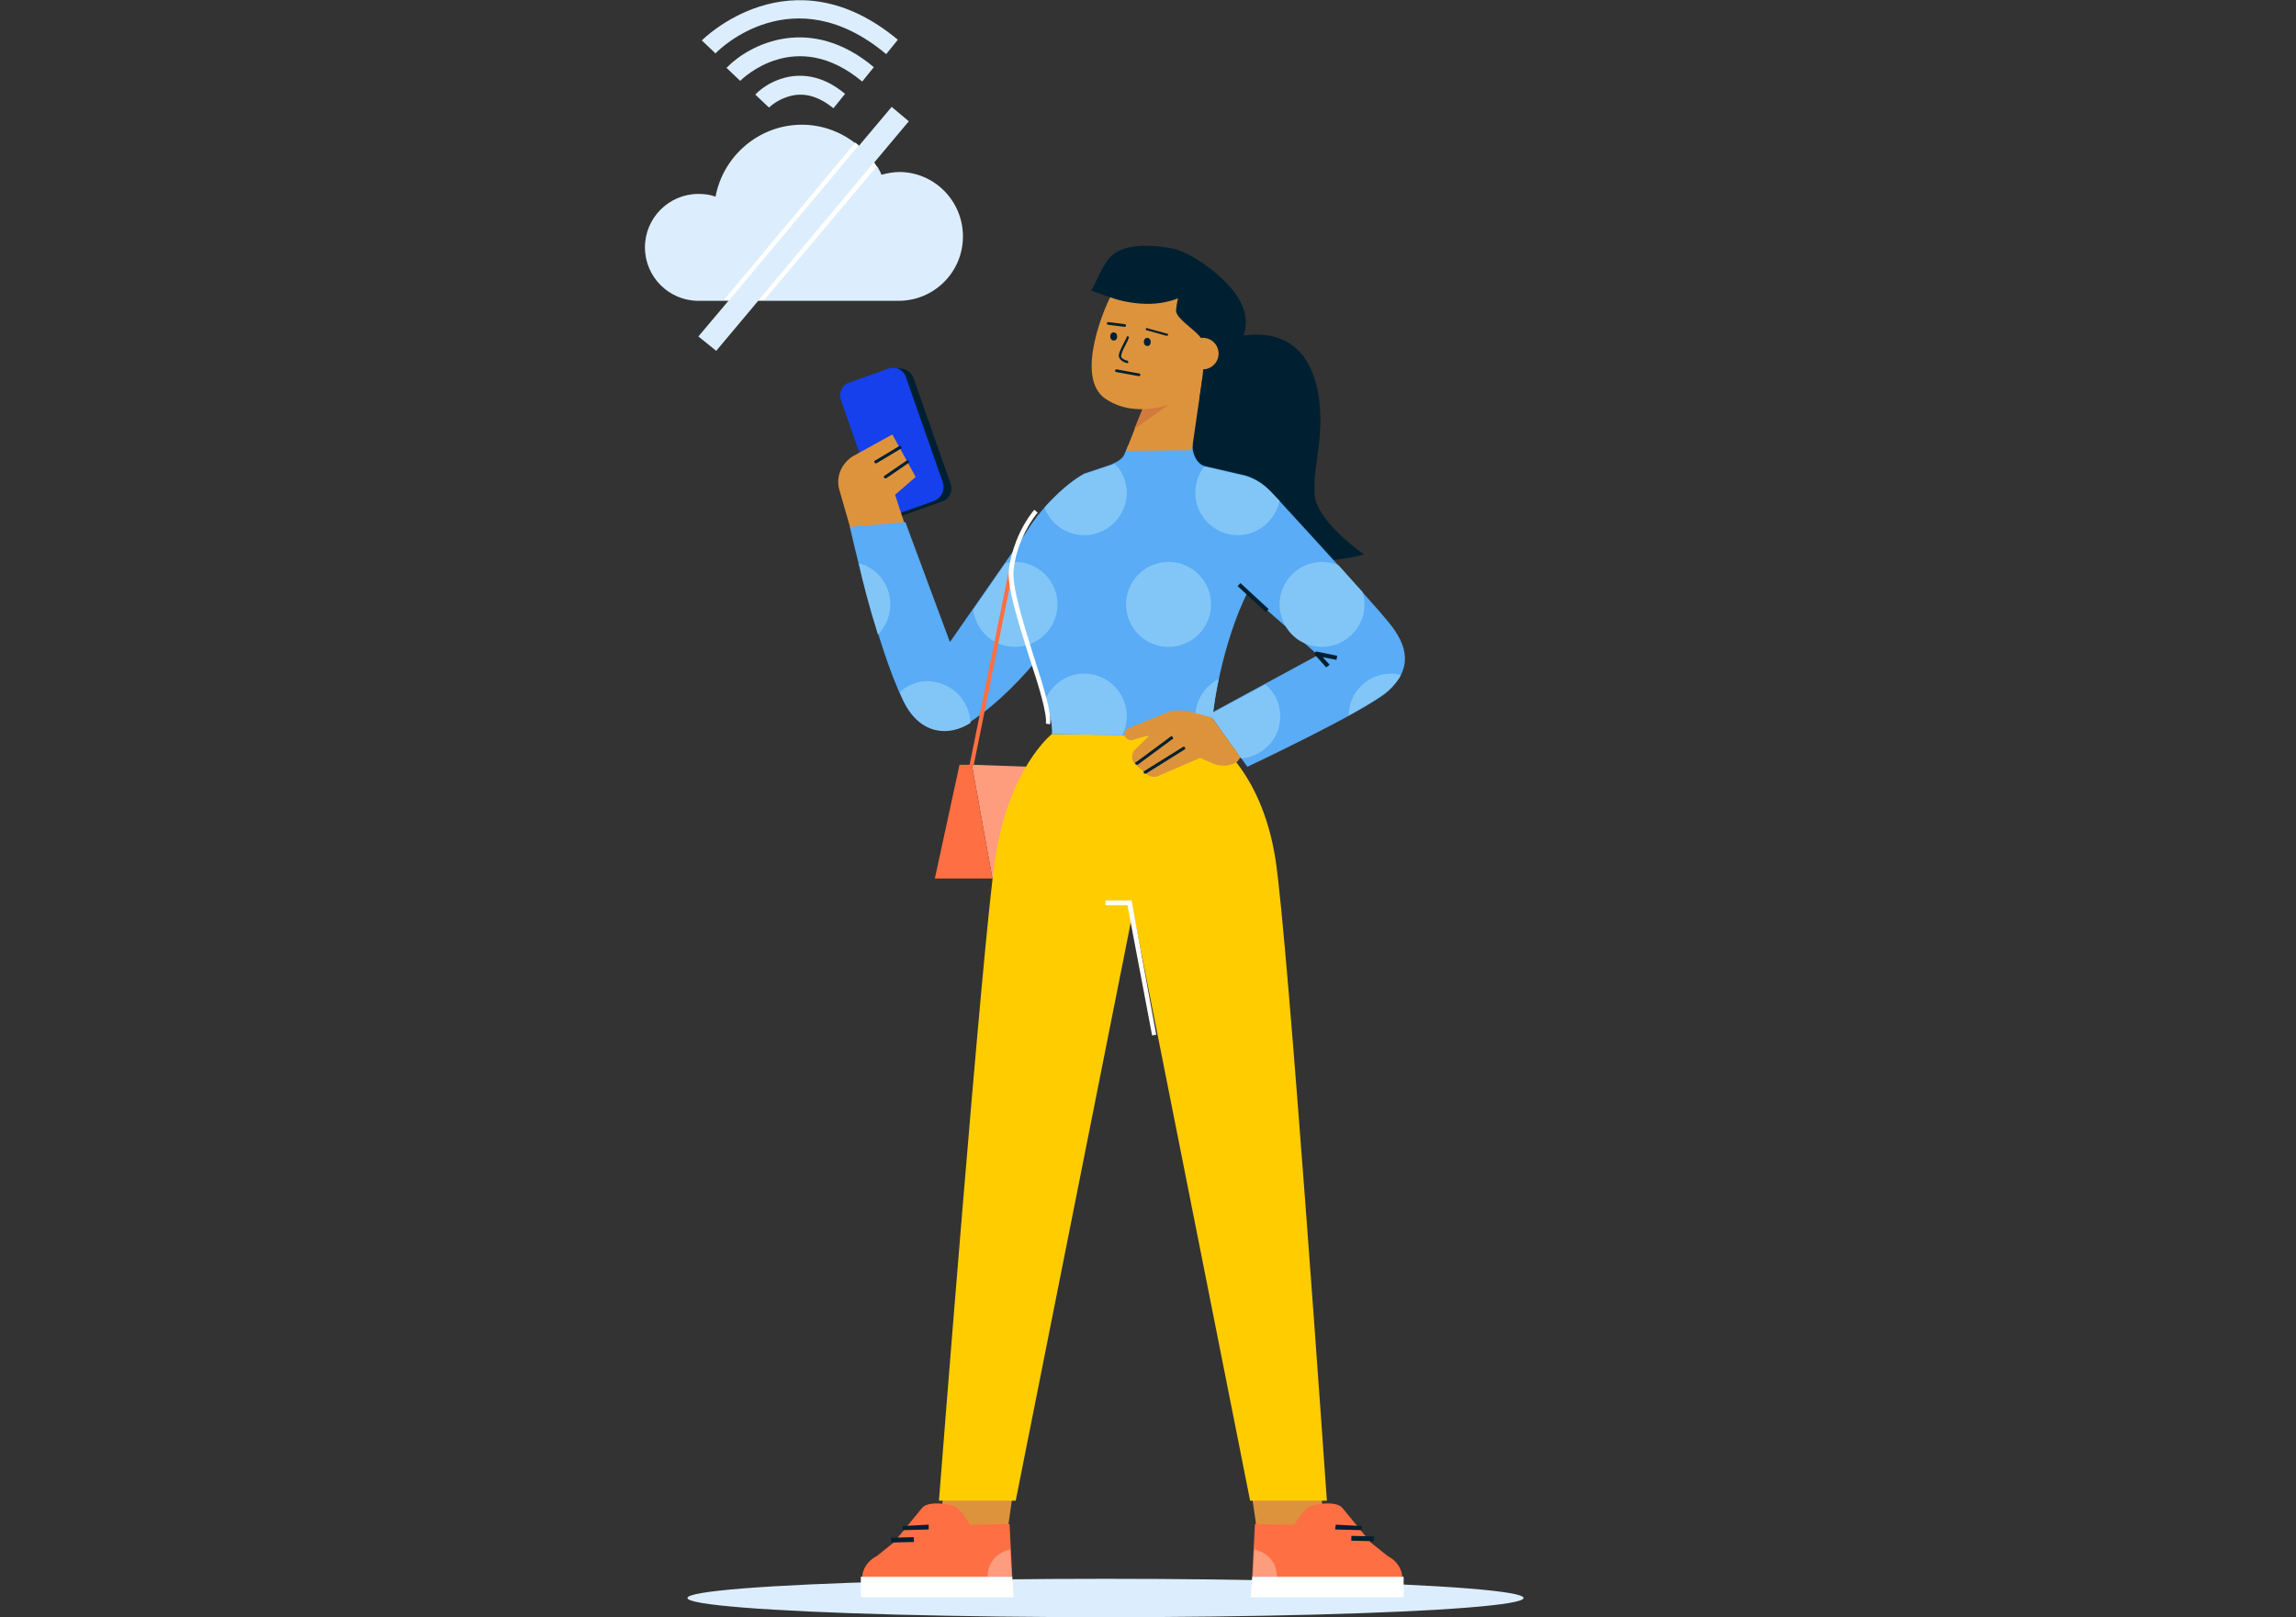 <?xml version="1.0" encoding="utf-8"?>
<!-- Generator: Adobe Illustrator 24.3.0, SVG Export Plug-In . SVG Version: 6.00 Build 0)  -->
<svg version="1.1" id="Layer_1" xmlns="http://www.w3.org/2000/svg" xmlns:xlink="http://www.w3.org/1999/xlink" x="0px" y="0px"
	 viewBox="0 0 335 236" style="enable-background:new 0 0 335 236;" xml:space="preserve">
<rect x="0" y="0" width="335" height="236" fill="#333333" stroke="none"/>
<style type="text/css">
	.st0{fill:#DCEEFD;}
	.st1{fill:#002031;}
	.st2{fill:#DD933C;}
	.st3{fill:#FE6F43;}
	.st4{fill:#FE9C7E;}
	.st5{fill:#FFFFFF;}
	.st6{fill:#1540EB;}
	.st7{fill:#59ACF5;}
	.st8{fill:#FFCC00;}
	.st9{fill:#82C6F8;}
	.st10{fill:#D2793C;}
	.st11{fill:#1BC1D7;}
	.st12{fill:#F4C9DB;}
	.st13{fill:#104A4A;}
	.st14{fill:#F48D91;}
	.st15{fill:#22AEC3;}
	.st16{fill:#EDA7C5;}
	.st17{fill:#237978;}
	.st18{fill:#C8915C;}
	.st19{fill-rule:evenodd;clip-rule:evenodd;fill:#F4C9DB;}
	.st20{fill-rule:evenodd;clip-rule:evenodd;fill:#1540EB;}
	.st21{fill-rule:evenodd;clip-rule:evenodd;fill:#59ACF5;}
	.st22{fill:#1D1D1B;}
	.st23{fill-rule:evenodd;clip-rule:evenodd;fill:#A87A6A;}
	.st24{fill:#3DEC94;}
</style>
<g>
	<g>
		<ellipse class="st0" cx="161.3" cy="233.2" rx="61" ry="2.8"/>
	</g>
	<g>
		<g>
			<g>
				<path class="st1" d="M192.4,65.2c-0.3,2.2-0.7,4.5-0.6,6.8c0.1,4,7.2,8.9,7.2,8.9c-4.8,1.5-18.7,2.1-22.9-2.9
					c-2.5-3-3.9-6.7-4.5-10.5c-0.9-6.2,2-17.4,9.6-18.5C191.8,47.4,193.4,57.5,192.4,65.2z"/>
			</g>
			<g>
				<g>
					<polygon class="st2" points="148.1,215.7 146.8,224.8 136.9,224.4 138,215.1 					"/>
				</g>
				<g>
					<g>
						<path class="st3" d="M134.5,220.1l-4.1,5l-2.5,2c-2.1,1.1-2.1,3-2.1,3h21.9l-0.4-7.7c0,0-3.5,0.1-5.8,0.1c0,0-0.5-1.2-1.9-2.5
							C138.9,219.5,135.4,218.9,134.5,220.1z"/>
					</g>
					<g>
						<path class="st4" d="M147.6,230.1l-0.2-4c0,0-3.3,0.6-3.3,4H147.6z"/>
					</g>
					<g>
						<polygon class="st5" points="147.9,233.1 125.6,233.1 125.6,230.1 147.7,230.1 						"/>
					</g>
					<g>
						
							<rect x="130" y="224.3" transform="matrix(1 -2.401709e-02 2.401709e-02 1 -5.357 3.227)" class="st1" width="3.3" height="0.7"/>
					</g>
					<g>
						<polygon class="st1" points="131.7,223.3 131.7,222.7 135.5,222.5 135.5,223.2 						"/>
					</g>
				</g>
			</g>
			<g>
				<g>
					<polygon class="st2" points="182.3,215.7 183.6,224.8 193.5,224.4 192.4,215.1 					"/>
				</g>
				<g>
					<g>
						<path class="st3" d="M195.9,220.1l4.1,5l2.5,2c2.1,1.1,2.1,3,2.1,3h-21.9l0.4-7.7c0,0,3.5,0.1,5.8,0.1c0,0,0.5-1.2,1.9-2.5
							C191.5,219.5,195,218.9,195.9,220.1z"/>
					</g>
					<g>
						<path class="st4" d="M182.8,230.1l0.2-4c0,0,3.3,0.6,3.3,4H182.8z"/>
					</g>
					<g>
						<polygon class="st5" points="182.5,233.1 204.8,233.1 204.8,230.1 182.7,230.1 						"/>
					</g>
					<g>
						
							<rect x="198.4" y="223" transform="matrix(2.492625e-02 -1 1 2.492625e-02 -30.785 417.676)" class="st1" width="0.7" height="3.3"/>
					</g>
					<g>
						<polygon class="st1" points="198.7,223.3 194.8,223.2 194.9,222.5 198.7,222.7 						"/>
					</g>
				</g>
			</g>
			<g>
				<g>
					<path class="st1" d="M125.1,55.9l5.4-2l-0.1-0.2l1,0.1c0,0,0,0,0.1,0l0.1,0l0,0c0.8,0.1,1.4,0.6,1.7,1.4l5.4,15.4
						c0.4,1.1-0.2,2.3-1.3,2.6l-5.6,2c-1.1,0.4-2.3-0.2-2.6-1.3l-5.4-15.4C123.5,57.5,124.1,56.3,125.1,55.9z"/>
				</g>
				<g>
					<path class="st6" d="M136.3,73.1l-5.6,2c-1.1,0.4-2.3-0.2-2.6-1.3l-5.4-15.4c-0.4-1.1,0.2-2.3,1.3-2.6l5.6-2
						c1.1-0.4,2.3,0.2,2.6,1.3l5.4,15.4C137.9,71.6,137.3,72.7,136.3,73.1z"/>
				</g>
			</g>
			<g>
				<path class="st2" d="M130.2,63.4l-5.8,3.2c-1.7,1.1-2.5,3.1-1.9,5l2.5,8.7l7.3-2.9l-1.7-5.2l3-2.6L130.2,63.4z"/>
			</g>
			<g>
				<path class="st7" d="M151.6,75l-13,18.7l-6.5-17.5l-8.1,0.7c0,0,3.8,17.2,7.8,25.4c2.4,4.9,6.6,5.1,9.7,3.1
					c8.6-5.7,14.5-15.6,14.5-15.6L151.6,75z"/>
			</g>
			<g>
				<g>
					<polygon class="st4" points="161.5,112.3 164.8,128 144.8,128.2 141.8,111.6 					"/>
				</g>
				<g>
					<polygon class="st3" points="136.4,128.2 140,111.6 141.8,111.6 144.8,128.2 					"/>
				</g>
			</g>
			<g>
				<path class="st1" d="M127.8,67.6c-0.1,0-0.2,0-0.2-0.1c-0.1-0.1,0-0.3,0.1-0.3l3.5-2.1c0.1-0.1,0.3,0,0.3,0.1
					c0.1,0.1,0,0.3-0.1,0.3l-3.5,2.1C127.9,67.6,127.8,67.6,127.8,67.6z"/>
			</g>
			<g>
				<path class="st1" d="M129.2,69.8c-0.1,0-0.2,0-0.2-0.1c-0.1-0.1,0-0.3,0.1-0.3l3.2-2.2c0.1-0.1,0.3,0,0.3,0.1
					c0.1,0.1,0,0.3-0.1,0.3l-3.2,2.2C129.3,69.7,129.3,69.8,129.2,69.8z"/>
			</g>
			<g>
				<path class="st8" d="M176.6,107.6c0,0,7.4,4.4,9.5,17.8c1.8,11.4,7.5,93.6,7.5,93.6h-11.2l-22.2-111.8L176.6,107.6z"/>
			</g>
			<g>
				<path class="st8" d="M153.5,107.1c0,0-6.3,4.9-8.3,18.3c-1.8,11.4-8.2,93.6-8.2,93.6h11.2l22.2-111.6L153.5,107.1z"/>
			</g>
			<g>
				<path class="st7" d="M202.6,90.8c-3-3.7-17.3-19.2-17.3-19.2l0,0c-1.2-1.2-2.7-2.1-4.4-2.4l0,0l-5.2-1.2c-1.2-0.4-1.8-2-1.7-3.2
					l-9.4,0.2l-0.5,1.2c-0.3,0.8-1.1,1.2-2,1.6l-3.9,1.3l0,0l0,0c-3.6,2-9.7,8.2-10.3,13.5c-0.6,4.6,6.1,21.4,5.6,24.5l23.1,0.5
					c0.1-1,0.2-1.9,0.3-2.8l5.1,7.1c0,0,17.2-8.1,20.5-11C206.1,97.6,205.5,94.3,202.6,90.8z M177,103.9c1.5-10.9,5-17.4,5-17.4l0,0
					l10.3,9.1L177,103.9z"/>
			</g>
			<g>
				<g>
					<path class="st9" d="M164.4,71.9c0,3.4-2.8,6.2-6.2,6.2c-2.7,0-4.9-1.7-5.8-4c0.4-0.5,0.8-0.9,1.2-1.3c1.6-1.6,3.2-2.9,4.6-3.6
						l3.9-1.3c0.2-0.1,0.3-0.1,0.5-0.2C163.7,68.6,164.4,70.2,164.4,71.9z"/>
				</g>
				<g>
					<path class="st9" d="M164.4,104.5c0,1-0.2,2-0.7,2.8l-10.2-0.2c0.1-0.9-0.2-2.8-0.9-5.2v0c1-2.1,3.1-3.6,5.6-3.6
						C161.6,98.3,164.4,101.1,164.4,104.5z"/>
				</g>
				<g>
					<path class="st9" d="M154.3,88.2c0,3.4-2.8,6.2-6.2,6.2c-3.1,0-5.7-2.3-6.1-5.4l4.7-6.8c0.4-0.1,0.9-0.2,1.4-0.2
						C151.5,82,154.3,84.8,154.3,88.2z"/>
				</g>
				<g>
					<path class="st9" d="M129.9,88.2c0,1.7-0.7,3.3-1.8,4.4c-1.3-4.1-2.3-8-2.8-10.4C128,82.9,129.9,85.3,129.9,88.2z"/>
				</g>
				<g>
					<path class="st9" d="M186.7,73.1c-0.6,2.8-3.1,5-6.1,5c-3.4,0-6.2-2.8-6.2-6.2c0-1.4,0.5-2.8,1.3-3.8h0l5.2,1.2l0,0
						c1.8,0.3,3.3,1.2,4.4,2.4l0,0C185.3,71.6,185.8,72.2,186.7,73.1z"/>
				</g>
				<g>
					<path class="st9" d="M186.8,104.5c0,3.3-2.5,5.9-5.7,6.2l-4.2-5.9c-0.1,0.9-0.2,1.8-0.3,2.8l-1.4,0c-0.5-0.9-0.8-1.9-0.8-3
						c0-2.4,1.4-4.5,3.4-5.5c-0.3,1.5-0.6,3.2-0.8,4.9l7.6-4.1C185.9,100.9,186.8,102.6,186.8,104.5z"/>
				</g>
				<g>
					<circle class="st9" cx="170.5" cy="88.2" r="6.2"/>
				</g>
				<g>
					<path class="st9" d="M141.6,105.5c-3.1,2-7.3,1.8-9.7-3.1c-0.2-0.4-0.4-0.9-0.6-1.4c1.1-1,2.5-1.6,4.1-1.6
						C138.8,99.5,141.5,102.2,141.6,105.5z"/>
				</g>
				<g>
					<path class="st9" d="M204.4,98.5c-0.4,0.8-1.1,1.6-2,2.4c-1,0.8-3.1,2.1-5.6,3.5c0-3.4,2.8-6.1,6.2-6.1
						C203.5,98.3,203.9,98.4,204.4,98.5z"/>
				</g>
				<g>
					<path class="st9" d="M195.3,82.5c-0.7-0.3-1.5-0.5-2.4-0.5c-3.4,0-6.2,2.8-6.2,6.2c0,1.2,0.4,2.4,1,3.4l0,0h0
						c0.6,0.9,1.4,1.7,2.5,2.2c0.8,0.4,1.8,0.6,2.7,0.6c3.4,0,6.2-2.8,6.2-6.2c0-0.6-0.1-1.2-0.3-1.8L195.3,82.5z"/>
				</g>
			</g>
			<g>
				<polygon class="st2" points="175.8,52.6 173.9,65.7 164.3,65.8 168,56.4 				"/>
			</g>
			<g>
				<polygon class="st10" points="165.5,62.6 166.8,59.5 171.3,58.5 				"/>
			</g>
			<g>
				<path class="st2" d="M178.3,49.1c-0.2,5.1-6.8,9.6-6.8,9.6s-5.6,2.6-10.2-0.5c-4.6-3.1-0.1-13.7,1.3-16c1-1.8,4.3-2.4,6.6-2.4
					C174.5,39.8,178.6,44,178.3,49.1z"/>
			</g>
			<g>
				
					<ellipse transform="matrix(0.999 -4.400004e-02 4.400004e-02 0.999 -2.002 7.199)" class="st1" cx="162.5" cy="49.1" rx="0.5" ry="0.6"/>
			</g>
			<g>
				
					<ellipse transform="matrix(0.999 -4.400004e-02 4.400004e-02 0.999 -2.032 7.415)" class="st1" cx="167.4" cy="49.9" rx="0.5" ry="0.6"/>
			</g>
			<g>
				<path class="st1" d="M193.5,97.4l-1.6-1.8c-0.1-0.1-0.1-0.2,0-0.4c0.1-0.1,0.2-0.2,0.3-0.1l2.9,0.6l-0.1,0.6l-2-0.4l1,1.1
					L193.5,97.4z"/>
			</g>
			<g>
				<path class="st1" d="M164.5,53C164.5,53,164.5,53,164.5,53c-0.1,0-0.9-0.2-1.2-0.8c-0.2-0.4,0.1-1,0.6-2c0.2-0.4,0.4-0.8,0.5-1
					c0-0.1,0.1-0.2,0.2-0.1c0.1,0,0.2,0.1,0.1,0.2c-0.1,0.3-0.3,0.7-0.5,1.1c-0.3,0.5-0.7,1.4-0.6,1.7c0.1,0.3,0.7,0.5,0.8,0.5
					c0.1,0,0.2,0.1,0.2,0.2C164.7,52.9,164.6,53,164.5,53z"/>
			</g>
			<g>
				
					<rect x="182.6" y="84.5" transform="matrix(0.678 -0.735 0.735 0.678 -5.327 162.456)" class="st1" width="0.6" height="5.6"/>
			</g>
			<g>
				<polygon class="st5" points="168.1,151.1 164.5,132.1 161.3,132.1 161.3,131.4 165.1,131.4 168.7,151 				"/>
			</g>
			<g>
				<path class="st1" d="M161.9,37.6c1.4-1.5,4-2.2,8.9-1.4c3.3,0.6,7.9,4.4,9.2,6.4c-0.4,0.3-5.1-1.1-5.1-1.1
					c-1.4,1.5-3.4,2.4-5.5,2.7c-2,0.3-4.1,0.1-6.1-0.4c-0.5-0.1-3.6-1.2-4.1-1.4C159.6,41.9,160.8,38.8,161.9,37.6z"/>
			</g>
			<g>
				<path class="st1" d="M171.6,45.2c-0.2,1.2,2.8,2.9,3.6,4.1c1.1,1.7-0.2,8.9-0.2,8.9s4.5-4,6.4-9.1c0.9-2.5,0.1-4.7-1.5-6.7
					c-1.2-1.5-3.3-2.3-5.3-1.9C172.3,41,171.8,43.3,171.6,45.2z"/>
			</g>
			<g>
				<circle class="st2" cx="175.5" cy="51.6" r="2.3"/>
			</g>
			<g>
				
					<rect x="130.1" y="97.1" transform="matrix(0.198 -0.98 0.98 0.198 20.549 219.903)" class="st3" width="29.1" height="0.6"/>
			</g>
			<g>
				<path class="st5" d="M153.2,105.7l-0.6-0.1c0.2-1.4-1-5.4-2.4-9.6c-1.6-5.1-3.3-10.4-3-12.9c0.3-2.4,1.4-5.9,3.7-8.7l0.5,0.4
					c-1.8,2.2-3.2,5.4-3.5,8.3c-0.3,2.4,1.4,7.8,2.9,12.6C152.3,100.3,153.5,104.2,153.2,105.7z"/>
			</g>
			<g>
				<path class="st1" d="M166.2,54.9C166.2,54.9,166.1,54.9,166.2,54.9l-3.3-0.6c-0.1,0-0.2-0.1-0.2-0.2c0-0.1,0.1-0.2,0.2-0.2
					l3.3,0.6c0.1,0,0.2,0.1,0.2,0.2C166.3,54.8,166.3,54.9,166.2,54.9z"/>
			</g>
			<g>
				<path class="st1" d="M170.2,49C170.2,49,170.2,49,170.2,49l-2.9-0.8c-0.1,0-0.2-0.1-0.1-0.2c0-0.1,0.1-0.2,0.2-0.1l2.9,0.8
					c0.1,0,0.2,0.1,0.1,0.2C170.4,49,170.3,49,170.2,49z"/>
			</g>
			<g>
				<path class="st1" d="M164.1,47.7C164.1,47.7,164.1,47.7,164.1,47.7l-2.4-0.3c-0.1,0-0.2-0.1-0.2-0.2c0-0.1,0.1-0.2,0.2-0.2
					l2.4,0.3c0.1,0,0.2,0.1,0.2,0.2C164.3,47.6,164.2,47.7,164.1,47.7z"/>
			</g>
			<g>
				<g>
					<path class="st2" d="M181,110.5l-0.5,0.7c-1.2,0.7-2.6,0.7-3.8,0.1l-1.6-0.7l-6,2.6c-0.6,0.3-1.3,0.2-1.8-0.2l-1.6-1.4
						c-0.7-0.6-0.7-1.7,0-2.3c1-1,2.3-2.2,2.2-2.1c-0.1,0.1-1.7,0.5-2.7,0.8c-0.5,0.1-0.9-0.2-1.1-0.6l0,0c-0.1-0.4,0.1-0.9,0.5-1.1
						l5.4-2.2c1.3-0.6,2.7-0.5,4.2-0.1l2.6,0.7L181,110.5z"/>
				</g>
				<g>
					<path class="st1" d="M167.1,112.9c-0.1,0-0.2,0-0.2-0.1c-0.1-0.1,0-0.3,0.1-0.3l5.6-3.5c0.1-0.1,0.3,0,0.3,0.1
						c0.1,0.1,0,0.3-0.1,0.3l-5.6,3.5C167.2,112.9,167.2,112.9,167.1,112.9z"/>
				</g>
				<g>
					<path class="st1" d="M165.9,111.6c-0.1,0-0.2,0-0.2-0.1c-0.1-0.1-0.1-0.3,0.1-0.3l5-3.7c0.1-0.1,0.3-0.1,0.3,0.1
						c0.1,0.1,0.1,0.3-0.1,0.3l-5,3.7C166,111.6,166,111.6,165.9,111.6z"/>
				</g>
			</g>
		</g>
		<g>
			<g>
				<path class="st0" d="M140.5,34.5c0,5.2-4.2,9.4-9.4,9.4h-29.2c-4.3,0-7.8-3.5-7.8-7.8c0-4.3,3.5-7.8,7.8-7.8
					c0.9,0,1.7,0.1,2.5,0.4c1.1-5.9,6.3-10.5,12.6-10.5c2.9,0,5.6,1,7.8,2.7c0.2,0.1,0.3,0.2,0.5,0.4c0.9,0.7,1.6,1.6,2.3,2.5
					c0.1,0.2,0.2,0.4,0.4,0.5c0.2,0.4,0.5,0.8,0.6,1.2c0.8-0.2,1.7-0.4,2.6-0.4C136.3,25.1,140.5,29.3,140.5,34.5z"/>
			</g>
			<g>
				<g>
					<path class="st0" d="M121.6,15.8c-2.2-1.8-4.4-2.4-6.6-1.7c-1.7,0.5-2.8,1.6-2.8,1.6l-2-1.9c2-2.1,7.4-4.9,13.1-0.1L121.6,15.8
						z"/>
				</g>
			</g>
			<g>
				<g>
					<path class="st0" d="M129.3,7.9c-13.6-11.4-24.5-0.6-24.9-0.1l-2-1.9c0.1-0.1,13-13.1,28.6-0.1L129.3,7.9z"/>
				</g>
			</g>
			<g>
				<g>
					<path class="st0" d="M125.8,11.9c-9.7-8.1-17.5-0.4-17.8-0.1l-2-1.9c3.4-3.5,12.2-7.9,21.5-0.1L125.8,11.9z"/>
				</g>
			</g>
			<g>
				<g>
					<polygon class="st0" points="104.5,51.2 101.9,49.1 130.1,15.6 132.6,17.7 					"/>
				</g>
			</g>
			<g>
				<g>
					<path class="st5" d="M125.3,21.2l-18.9,22.6h-0.8l19.2-23C125,21,125.1,21.1,125.3,21.2z"/>
				</g>
			</g>
			<g>
				<g>
					<path class="st5" d="M127.9,24.3l-16.4,19.5h-0.8l16.8-20.1C127.7,23.9,127.8,24.1,127.9,24.3z"/>
				</g>
			</g>
		</g>
	</g>
</g>
</svg>

